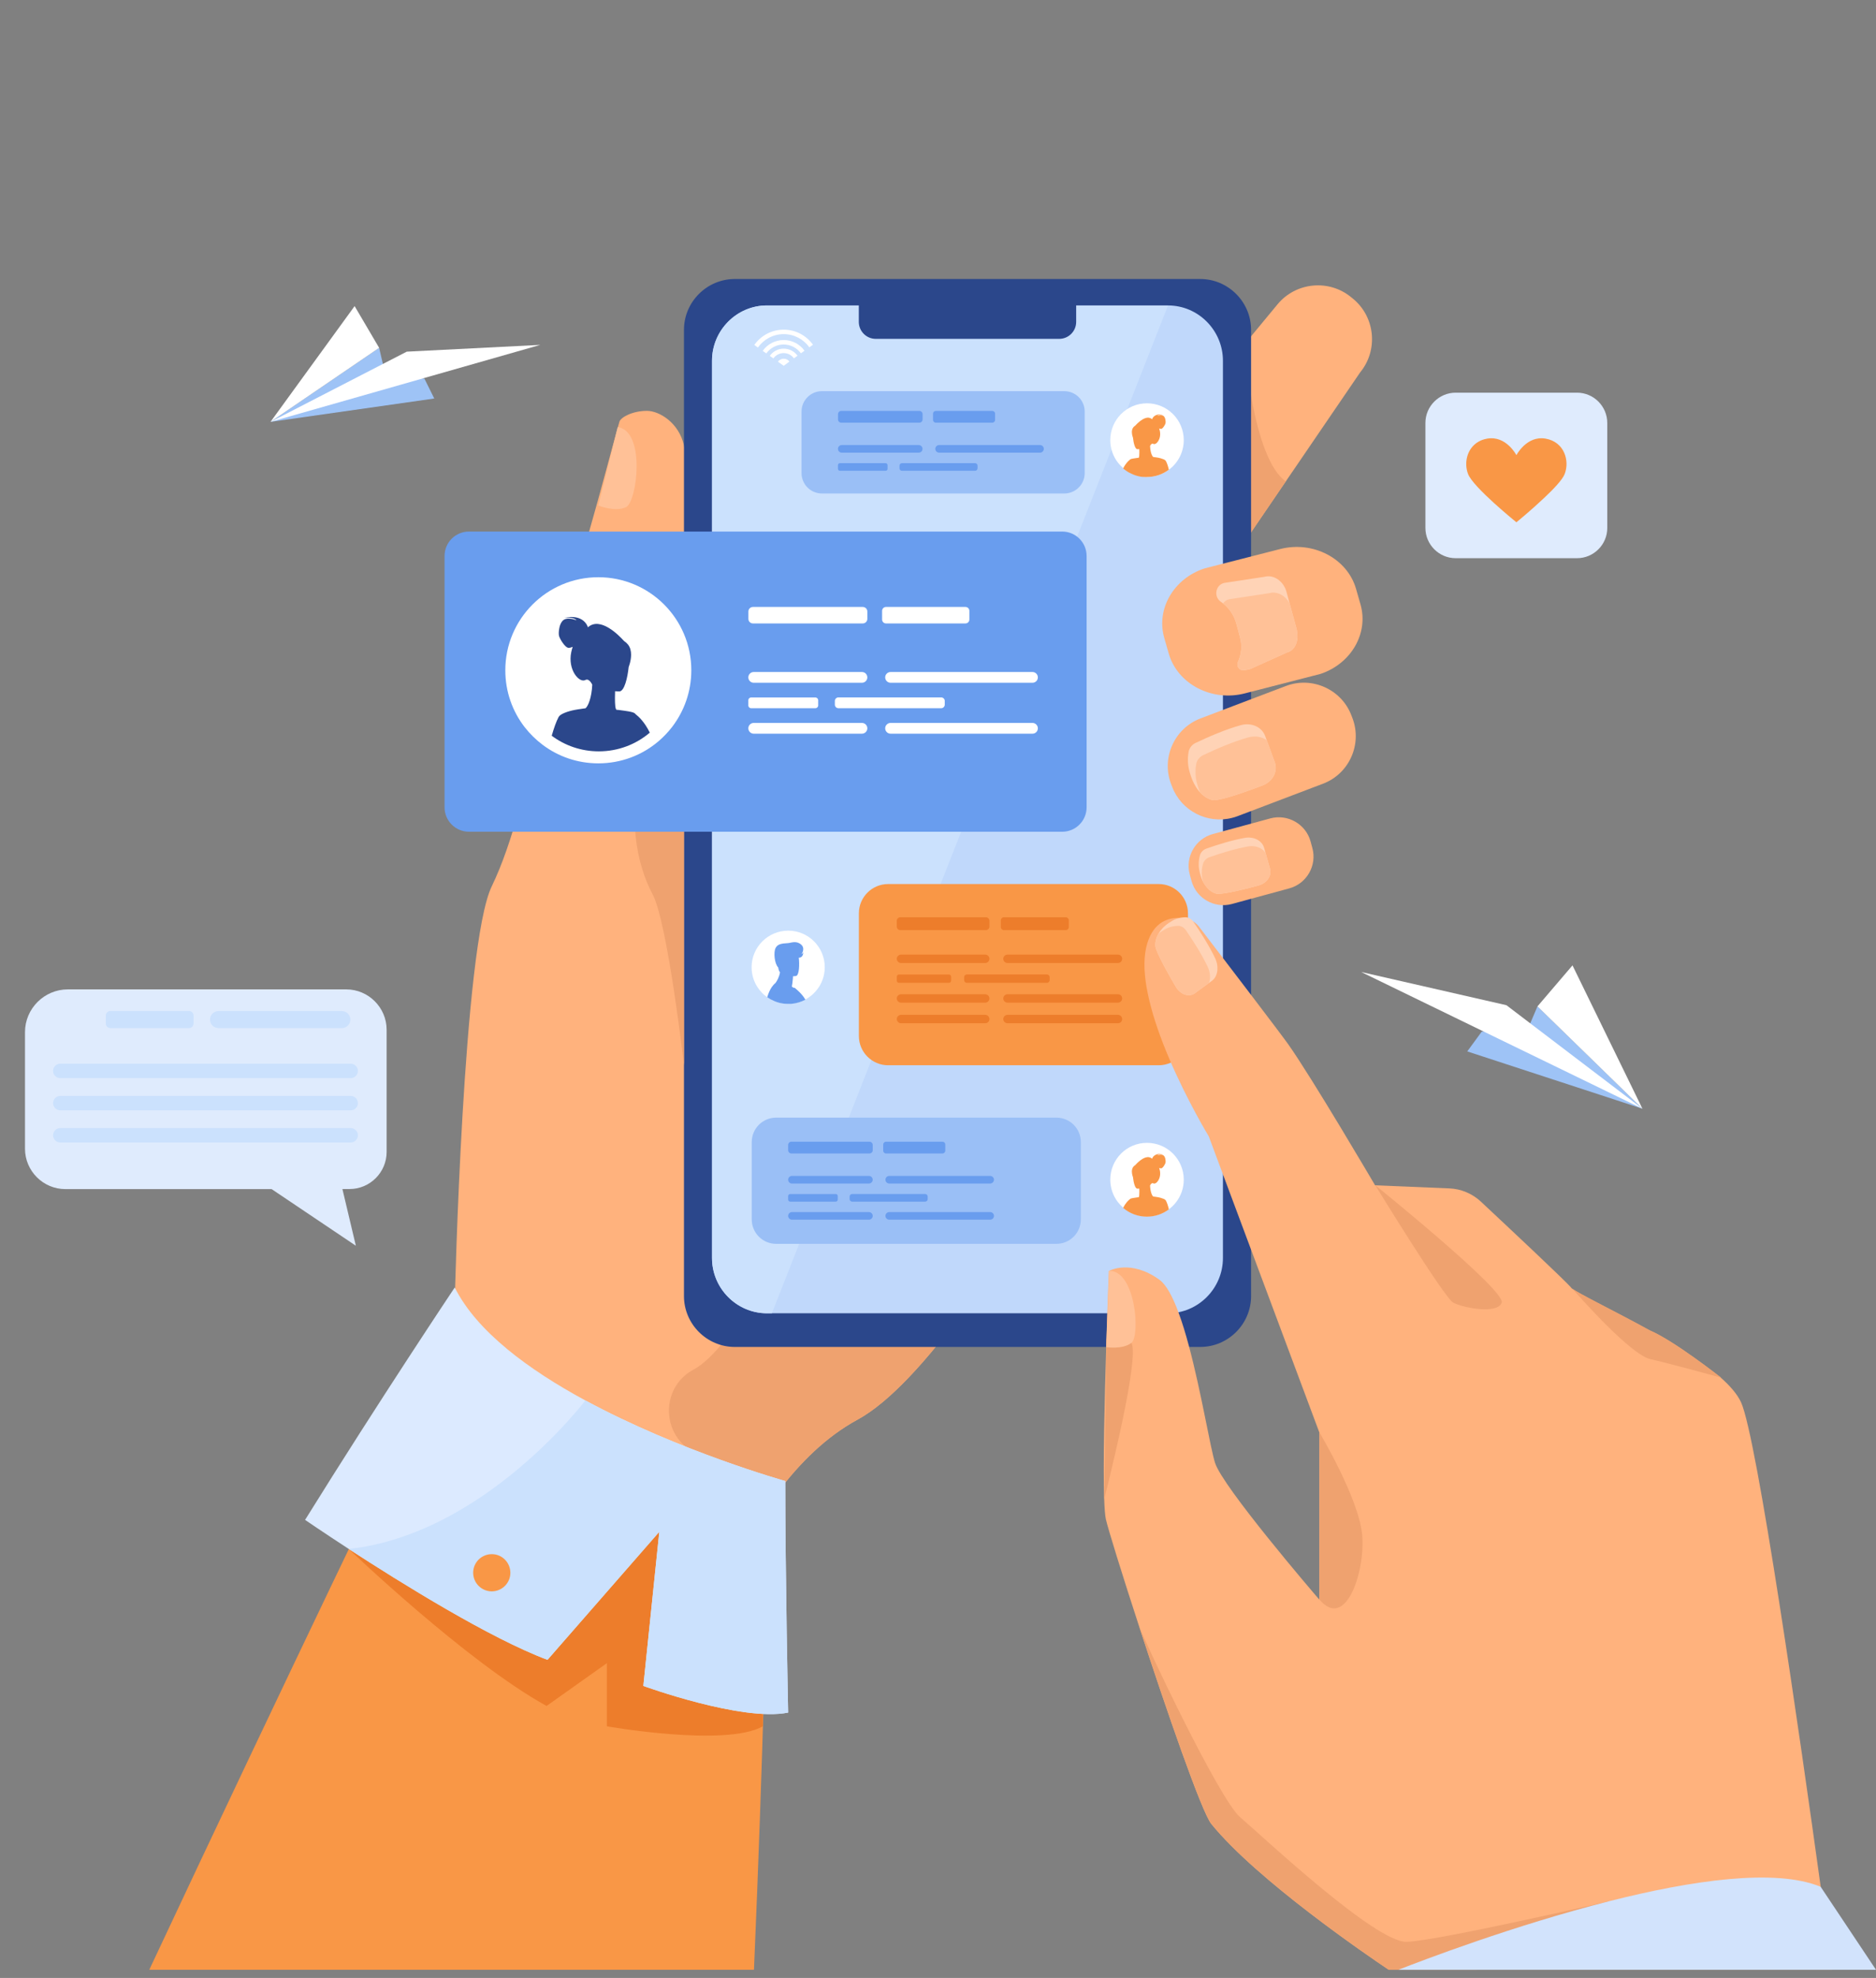 <?xml version="1.0" encoding="utf-8"?>
<!-- Generator: Adobe Illustrator 23.0.1, SVG Export Plug-In . SVG Version: 6.00 Build 0)  -->
<svg version="1.1" xmlns="http://www.w3.org/2000/svg" xmlns:xlink="http://www.w3.org/1999/xlink" x="0px" y="0px"
	 viewBox="0 0 2859.4 3013.7" style="enable-background:new 0 0 2859.4 3013.7;" xml:space="preserve">
<rect x="0" y="0" width="2859.4" height="3013.7" fill="#808080" stroke="none"/>
<style type="text/css">
	.st0{fill:#91B3FA;}
	.st1{fill:#FFFFFF;}
	.st2{fill:#BDD0FB;}
	.st3{fill:url(#SVGID_1_);}
	.st4{fill:url(#SVGID_2_);}
	.st5{opacity:0.5;fill:#FFFFFF;}
	.st6{opacity:0.86;}
	.st7{opacity:0.86;fill:#FFFFFF;}
	.st8{opacity:0.7;fill:#FFFFFF;}
	.st9{fill:url(#SVGID_3_);}
	.st10{fill:url(#SVGID_4_);}
	.st11{fill:url(#SVGID_5_);}
	.st12{fill:url(#SVGID_6_);}
	.st13{fill:url(#SVGID_7_);}
	.st14{fill:url(#SVGID_8_);}
	.st15{opacity:0.8;fill:#FFFFFF;}
	.st16{fill:url(#SVGID_9_);}
	.st17{fill:url(#SVGID_10_);}
	.st18{fill:url(#SVGID_11_);}
	.st19{fill:url(#SVGID_12_);}
	.st20{fill:url(#SVGID_13_);}
	.st21{fill:url(#SVGID_14_);}
	.st22{fill:url(#SVGID_15_);}
	.st23{fill:url(#SVGID_16_);}
	.st24{fill:url(#SVGID_17_);}
	.st25{fill:url(#SVGID_18_);}
	.st26{fill:url(#SVGID_19_);}
	.st27{fill:url(#SVGID_20_);}
	.st28{fill:url(#SVGID_21_);}
	.st29{fill:url(#SVGID_22_);}
	.st30{fill:url(#SVGID_23_);}
	.st31{fill:url(#SVGID_24_);}
	.st32{fill:url(#SVGID_25_);}
	.st33{fill:url(#SVGID_26_);}
	.st34{fill:url(#SVGID_27_);}
	.st35{fill:url(#SVGID_28_);}
	.st36{fill:url(#SVGID_29_);}
	.st37{fill:#FFB27D;}
	.st38{fill:#F99746;}
	.st39{fill:#EFA26F;}
	.st40{fill:#FFC197;}
	.st41{fill:#2B478B;}
	.st42{fill:#C0D8FB;}
	.st43{fill:#CBE1FD;}
	.st44{fill:#FFD3B6;}
	.st45{fill:#ED7D2B;}
	.st46{fill:#DCEAFF;}
	.st47{fill:#699DEE;}
	.st48{fill:#9ABFF6;}
	.st49{fill:#DFEBFD;}
	.st50{fill:#9EC3F6;}
	.st51{fill:#D2E3FC;}
</style>
<g id="Background">
</g>
<g id="Illustration">
	<g>
		<g>
			<path class="st0" d="M5630.3,2640.3c3.8-11.8-9.9-21.4-19.8-14c-100.6,75.1-348.2,306-344.6,759.1
				c4.6,568.5-135.5,759.8-295.1,868.1c0,0,206.3-36,355.6-229.3C5692.8,3549.4,5562.5,2849.5,5630.3,2640.3z"/>
			<path class="st1" d="M5541.2,2807.6c-18.5,61.1-35.7,122.6-50.7,184.6c-15.3,61.9-28.7,124.3-40.2,186.9
				c-11.2,62.7-21.3,125.6-28.6,188.9c-7.6,63.2-12.6,126.7-17.3,190.4c-5.1,63.7-9.8,127.9-21.1,191.8
				c-11.2,63.8-30.3,127.2-60.3,185.3c-7.5,14.5-15.3,28.9-23.9,42.7c-8.3,14-17.3,27.5-26.4,41c-18.5,26.8-38.8,52.4-60.9,76.3
				c-44.4,47.8-96,88.8-151.5,122.2c-5.8,3.5-13.4,1.6-16.9-4.2c-3.4-5.7-1.7-13.2,3.9-16.7l0,0c13.3-8.5,26.4-17.1,39.2-26.3
				c6.4-4.5,12.7-9.3,19-13.9c6.1-4.9,12.4-9.5,18.4-14.6c24.2-19.9,47-41.4,68.1-64.6c42.4-46,78.1-98.6,106.9-154
				c14.1-27.9,26.1-56.8,35.9-86.5c9.7-29.7,17.2-60.2,22.9-91.2c11.5-62,16.7-125.4,22.2-189.1c5.6-63.6,11.7-127.6,20.4-191.1
				c4.3-31.8,9.1-63.5,14.5-95.1c2.6-15.8,5.5-31.6,8.4-47.4c3-15.7,6.2-31.5,9.4-47.2c13.1-62.8,28.1-125.1,45.1-186.9
				c17.3-61.7,36.2-122.9,57.4-183.3c0.6-1.7,2.5-2.6,4.2-2C5540.8,2804.1,5541.7,2805.9,5541.2,2807.6z"/>
		</g>
		<g>
			<g>
				<path class="st2" d="M5154.4,4581.5c2.3,22.7,27,35.6,47.1,24.9c110.9-59.2,409.2-255.1,491.9-681.1
					c69.8-359.7,141.9-548.2,180.5-631.4c8.2-17.6-10.9-35.4-27.9-26.1C5658.1,3370.5,5071.2,3760.2,5154.4,4581.5z"/>
				<path class="st1" d="M5184.3,4589.2c0.4,0.4,0.8,0.8,1.3,1.2c3.9,2.9,9.5,2.1,12.4-1.8c3.3-4.5,333.7-452.5,453.4-948.3
					c1.2-4.8-1.8-9.6-6.6-10.7c-4.8-1.2-9.6,1.8-10.7,6.6c-118.8,492.2-447.1,937.5-450.4,941.9
					C5181.1,4581.4,5181.5,4586.1,5184.3,4589.2z"/>
			</g>
		</g>
		<g>
			<linearGradient id="SVGID_1_" gradientUnits="userSpaceOnUse" x1="3675.675" y1="4093.444" x2="5367.665" y2="4093.444">
				<stop  offset="0" style="stop-color:#09005D"/>
				<stop  offset="1" style="stop-color:#1A0F91"/>
			</linearGradient>
			<path class="st3" d="M3706.7,2958.9c-10,402.6-42.3,1791.1-26.9,2283.2c1.6,52.1,43.4,94,95.6,95.7
				c257.8,8.4,999.5,29.8,1421.2,12.1c87.8-3.7,157.7-74.8,159.5-162.7c8.8-422.5,28.1-1611-17.9-2155.4
				c-5.5-65.2-56.7-117.2-121.8-123.7c-280.8-28.1-1026.5-96.7-1390.9-73.1C3759.8,2839.3,3708.3,2893.1,3706.7,2958.9z"/>
			<linearGradient id="SVGID_2_" gradientUnits="userSpaceOnUse" x1="3764.311" y1="4015.27" x2="5279.028" y2="4015.27">
				<stop  offset="0" style="stop-color:#4F52FF"/>
				<stop  offset="1" style="stop-color:#4042E2"/>
			</linearGradient>
			<path class="st4" d="M3811.4,3084c-14.1,329.7-58.5,1426.5-44.4,1832.1c2.1,59.3,48.8,107.2,108,110.7
				c243.8,14.3,869.1,45.7,1226.7,17.1c64.4-5.2,114.9-57.2,118.4-121.7c18.1-336.4,70.2-1357.6,56.6-1758.6
				c-2.2-64-51.7-116.2-115.5-121.9c-263.8-23.7-941.2-80-1245.1-63.4C3859.2,2981.2,3813.9,3026.9,3811.4,3084z"/>
			<path class="st5" d="M4343.9,2905.4L4343.9,2905.4c0,12.4,9.6,22.5,22,23.2c60.9,3.2,232.4,12.2,309.1,16.7
				c15.1,0.9,27-12.7,24.1-27.6l-0.5-2.5c-2-10.1-10.4-17.8-20.7-18.7c-51.8-4.7-208.2-17.9-311.8-14.2
				C4353.7,2882.6,4343.9,2892.9,4343.9,2905.4z"/>
		</g>
		<path class="st0" d="M5053.7,4155.1H3957.7c-39.4,0-71.4-36.3-71.4-81.1v-902.4c0-60,43.7-108.1,96.4-106.2l1091.8,40.9
			c92.6,6.7,91.3,106.1,91.3,176.9l0,744.3C5166,4097.9,5115.7,4155.1,5053.7,4155.1z"/>
		<g class="st6">
			<path class="st1" d="M5082.2,3432.9h-711.4c-5.4,0-9.8-4.4-9.8-9.8v-50.3c0-5.4,4.4-9.8,9.8-9.8h711.4c5.4,0,9.8,4.4,9.8,9.8
				v50.3C5092,3428.5,5087.6,3432.9,5082.2,3432.9z"/>
			<path class="st1" d="M5082.2,3564.1h-711.4c-5.4,0-9.8-4.4-9.8-9.8V3504c0-5.4,4.4-9.8,9.8-9.8h711.4c5.4,0,9.8,4.4,9.8,9.8v50.3
				C5092,3559.7,5087.6,3564.1,5082.2,3564.1z"/>
		</g>
		<g class="st6">
			<path class="st1" d="M5079,3860h-711.4c-5.4,0-9.8-4.4-9.8-9.8v-50.3c0-5.4,4.4-9.8,9.8-9.8H5079c5.4,0,9.8,4.4,9.8,9.8v50.3
				C5088.8,3855.6,5084.4,3860,5079,3860z"/>
			<path class="st1" d="M5079,3991.2h-711.4c-5.4,0-9.8-4.4-9.8-9.8v-50.3c0-5.4,4.4-9.8,9.8-9.8H5079c5.4,0,9.8,4.4,9.8,9.8v50.3
				C5088.8,3986.8,5084.4,3991.2,5079,3991.2z"/>
		</g>
		<path class="st7" d="M4801.1,3230.4h-495.6c-5.4,0-9.8-4.4-9.8-9.8v-50.3c0-5.4,4.4-9.8,9.8-9.8h495.6c5.4,0,9.8,4.4,9.8,9.8v50.3
			C4811,3226,4806.5,3230.4,4801.1,3230.4z"/>
		<g>
			<path class="st8" d="M4305.9,3651.8h-317.9c-15.7,0-28.5-12.8-28.5-28.5v-317.9c0-15.7,12.8-28.5,28.5-28.5h317.9
				c15.7,0,28.5,12.8,28.5,28.5v317.9C4334.4,3639.1,4321.6,3651.8,4305.9,3651.8z"/>
			<g>
				<linearGradient id="SVGID_3_" gradientUnits="userSpaceOnUse" x1="4110.432" y1="3113.277" x2="4170.692" y2="3792.874">
					<stop  offset="0" style="stop-color:#FF928E"/>
					<stop  offset="1" style="stop-color:#FE7062"/>
				</linearGradient>
				<path class="st9" d="M4053.4,3408.9c14.2,102.8,66.7,151,137.8,172.8l41-33c-74.7-30.2-127.2-84-149.5-169.6L4053.4,3408.9z"/>
				<linearGradient id="SVGID_4_" gradientUnits="userSpaceOnUse" x1="4191.136" y1="3106.121" x2="4251.396" y2="3785.718">
					<stop  offset="0" style="stop-color:#FF928E"/>
					<stop  offset="1" style="stop-color:#FE7062"/>
				</linearGradient>
				<path class="st10" d="M4188.7,3580.8c43.3,7.1,48.4,7.5,83.8-16c4-2.6,4.4-8.4,0.7-11.5l-62.5-53.3c-2.4-2.1-6.2-1.2-7.5,1.7
					l-10.3,22.8L4188.7,3580.8z"/>
				<linearGradient id="SVGID_5_" gradientUnits="userSpaceOnUse" x1="4067.892" y1="3117.049" x2="4128.152" y2="3796.646">
					<stop  offset="0" style="stop-color:#FF928E"/>
					<stop  offset="1" style="stop-color:#FE7062"/>
				</linearGradient>
				<path class="st11" d="M4052,3411.4c-4.3-39.5-3.5-45.5,20.9-78.4c2.8-3.8,8.6-3.9,11.5-0.1l49.9,65.3c2,2.6,0.9,6.3-2.1,7.4
					l-23.3,9.1l-52,1.1C4054.4,3415.8,4052.2,3413.9,4052,3411.4z"/>
			</g>
		</g>
		<g>
			<path class="st8" d="M4300.9,4069.4h-331.4c-15.7,0-28.5-12.8-28.5-28.5v-331.4c0-15.7,12.8-28.5,28.5-28.5h331.4
				c15.7,0,28.5,12.8,28.5,28.5v331.4C4329.5,4056.7,4316.7,4069.4,4300.9,4069.4z"/>
			<g>
				<g>
					<g>
						<linearGradient id="SVGID_6_" gradientUnits="userSpaceOnUse" x1="4126.303" y1="4067.871" x2="4139.638" y2="3750.037">
							<stop  offset="0" style="stop-color:#FF928E"/>
							<stop  offset="1" style="stop-color:#FE7062"/>
						</linearGradient>
						<circle class="st12" cx="4136.7" cy="3820.5" r="103.3"/>
						<linearGradient id="SVGID_7_" gradientUnits="userSpaceOnUse" x1="4126.163" y1="4067.865" x2="4139.499" y2="3750.032">
							<stop  offset="0" style="stop-color:#FF928E"/>
							<stop  offset="1" style="stop-color:#FE7062"/>
						</linearGradient>
						<path class="st13" d="M4239.8,3814.9h-103.1h-103.3c0,0-8.2,57.3,84,214.4c4,6.9,11.4,10.9,19.3,11c7.9,0,15.3-4,19.3-10.9
							C4248.2,3872.3,4239.8,3814.9,4239.8,3814.9z"/>
					</g>
					<g>
						<linearGradient id="SVGID_8_" gradientUnits="userSpaceOnUse" x1="4097.967" y1="3683.324" x2="4206.407" y2="4072.16">
							<stop  offset="0" style="stop-color:#FF928E"/>
							<stop  offset="1" style="stop-color:#FE7062"/>
						</linearGradient>
						<path class="st14" d="M4136.6,4043.6v0.6h0c-9,0-17.4-4.9-21.9-12.6c-53.9-91.8-73.6-149.9-80.7-182.3
							c-2-7.5-3.2-14.8-3.5-22.3c-0.6-7.7-0.1-10.9-0.1-11.3l0.3-1.7c4.2-55.5,50.3-98.7,106-98.7c56.4,0,103,43.8,106.1,99.7
							c0.1,0.7,0.2,2.6,0.2,5.7l0,0.4c0,10.1-1.4,20.2-4.3,29.9c-7.3,32.5-27.2,89.9-80.2,180.2
							C4154,4039,4145.9,4043.6,4136.6,4043.6z M4036.2,3819.6c0,1.5,0,3.8,0.3,7.1l0,0c0.3,7.1,1.4,14,3.4,21.1l0,0.1
							c7,32,26.5,89.4,80,180.6c3.4,5.9,9.8,9.5,16.7,9.5l0,3v-3c6.2,0,13.3-3.7,16.8-9.6c52.6-89.7,72.3-146.7,79.5-178.7l0.1-0.2
							c2.7-9.2,3.4-18.7,3.4-28.3l-0.6-0.4v0c0-3,0.5-4.6,0.5-5l0.3-0.2c-2.9-52.8-46.8-94.2-100-94.2c-53.1,0-97,41.9-100.1,95.2
							l-0.1,3.1H4036.2z"/>
					</g>
					
						<ellipse transform="matrix(0.987 -0.16 0.16 0.987 -558.499 712.002)" class="st15" cx="4137" cy="3820.1" rx="59.7" ry="59.7"/>
					<g>
						<linearGradient id="SVGID_9_" gradientUnits="userSpaceOnUse" x1="4221.4" y1="3729.032" x2="4583.686" y2="3337.852">
							<stop  offset="0" style="stop-color:#FEBBBA"/>
							<stop  offset="1" style="stop-color:#FF928E"/>
						</linearGradient>
						<path class="st16" d="M4137,3883.1c-34.7,0-63-28.3-63-63s28.3-63,63-63s63,28.3,63,63S4171.7,3883.1,4137,3883.1z
							 M4137,3763.8c-31.1,0-56.3,25.3-56.3,56.3s25.3,56.3,56.3,56.3s56.3-25.3,56.3-56.3S4168.1,3763.8,4137,3763.8z"/>
					</g>
				</g>
				<g>
					<path class="st15" d="M4080.4,3758c-0.3,0-0.6-0.1-0.8-0.3c-0.4-0.4-0.3-1.1,0.1-1.4c16.8-14.4,38.2-22.3,60.3-22.3
						c0.6,0,1,0.4,1,1s-0.4,1-1,1c-21.6,0-42.6,7.8-59,21.8C4080.9,3758,4080.7,3758,4080.4,3758z"/>
				</g>
				<g>
					<path class="st15" d="M4048.5,3827.5c-0.6,0-1-0.4-1-1c0-17.3,4.8-34.1,13.8-48.7c0.3-0.5,0.9-0.6,1.4-0.3
						c0.5,0.3,0.6,0.9,0.3,1.4c-8.9,14.3-13.5,30.8-13.5,47.7C4049.5,3827.1,4049,3827.5,4048.5,3827.5z"/>
				</g>
			</g>
		</g>
		<g>
			
				<linearGradient id="SVGID_10_" gradientUnits="userSpaceOnUse" x1="16992.682" y1="5148.034" x2="16385.441" y2="5808.54" gradientTransform="matrix(1 9.500000e-03 -9.500000e-03 1 -13250.003 -59.468)">
				<stop  offset="0" style="stop-color:#09005D"/>
				<stop  offset="1" style="stop-color:#1A0F91"/>
			</linearGradient>
			<path class="st17" d="M3501.4,5297.4c0,0-6.6,35.5-10,70.8c-1.3,13.8,9.2,25.8,23,26.5c46.9,2.4,147.3,7.2,183.3,5.9
				c5.4-0.2,9-5.7,7.1-10.8c-1.6-4.2-4.8-7.7-9-9.6l-165.1-77.8L3501.4,5297.4z"/>
			
				<linearGradient id="SVGID_11_" gradientUnits="userSpaceOnUse" x1="16795.58" y1="5197.084" x2="16849.519" y2="5197.084" gradientTransform="matrix(1 9.500000e-03 -9.500000e-03 1 -13250.003 -59.468)">
				<stop  offset="0" style="stop-color:#FEBBBA"/>
				<stop  offset="1" style="stop-color:#FF928E"/>
			</linearGradient>
			<path class="st18" d="M3496.4,5276.4l4.6,42.6c0,0,28.9,13.8,48.9-1.2l-11.6-47.6L3496.4,5276.4z"/>
			<linearGradient id="SVGID_12_" gradientUnits="userSpaceOnUse" x1="3212.308" y1="5647.924" x2="3616.02" y2="4427.291">
				<stop  offset="0" style="stop-color:#09005D"/>
				<stop  offset="1" style="stop-color:#1A0F91"/>
			</linearGradient>
			<path class="st19" d="M3507.8,4475.8c-2.3,11.1-17,554.9,38.8,799.1c0.9,4-1.1,8.1-4.9,9.6c-9,3.6-26.5,8.7-47.4,9.2
				c-6.5,0.2-12.3-4.1-14-10.4c-16.1-56.7-93-340.8-100.8-611.5c-8.7-302.5,0.1-10.3,0.1-10.3l8.6-186.9L3507.8,4475.8z"/>
			
				<linearGradient id="SVGID_13_" gradientUnits="userSpaceOnUse" x1="16856.457" y1="5022.773" x2="16249.192" y2="5683.308" gradientTransform="matrix(1 9.500000e-03 -9.500000e-03 1 -13250.003 -59.468)">
				<stop  offset="0" style="stop-color:#09005D"/>
				<stop  offset="1" style="stop-color:#1A0F91"/>
			</linearGradient>
			<path class="st20" d="M3310.4,5314.1c0,0-10.2,17.9-20.3,65.5c-1.8,8.6,4.1,16.9,12.9,17.9c15.5,1.7,39.3,3.9,58.4,3.9
				c8.8,0,15.8-7.6,14.8-16.3c-2-17.5-8.3-46.1-28.4-68.6L3310.4,5314.1z"/>
			
				<linearGradient id="SVGID_14_" gradientUnits="userSpaceOnUse" x1="16601.182" y1="5194.31" x2="16647.752" y2="5194.31" gradientTransform="matrix(1 9.500000e-03 -9.500000e-03 1 -13250.003 -59.468)">
				<stop  offset="0" style="stop-color:#FEBBBA"/>
				<stop  offset="1" style="stop-color:#FF928E"/>
			</linearGradient>
			<path class="st21" d="M3302.1,5259.3l11.2,64.5c0,0,11.6,8.8,34.7,2.7l-5-69.3L3302.1,5259.3z"/>
			<linearGradient id="SVGID_15_" gradientUnits="userSpaceOnUse" x1="3079.336" y1="5603.945" x2="3483.048" y2="4383.31">
				<stop  offset="0" style="stop-color:#09005D"/>
				<stop  offset="1" style="stop-color:#1A0F91"/>
			</linearGradient>
			<path class="st22" d="M3277.6,4490.3c-50.3,286.5,3.5,709.3,22.3,792.1c1.1,5.1,5.2,9,10.3,9.9c8.7,1.5,23,2.8,37.2-1.1
				c4.9-1.4,8.3-5.7,8.6-10.8c3.3-66.8,2.5-477,48.3-638.7c2.3-8.2,7.4-15.3,14.4-20.2l86.6-60.3l7.5-98.7L3277.6,4490.3z"/>
			<g>
				
					<linearGradient id="SVGID_16_" gradientUnits="userSpaceOnUse" x1="4090.794" y1="-8770.64" x2="3580.729" y2="-8045.547" gradientTransform="matrix(-1 0 0 1 -1547.084 0)">
					<stop  offset="0" style="stop-color:#FF928E"/>
					<stop  offset="1" style="stop-color:#FE7062"/>
				</linearGradient>
				<path class="st23" d="M3585.7,3949.5c-142.5-3.7-300.1,34.6-300.1,34.6c-44.8,247.4-12.5,533.6-12.5,533.6
					c110,30,234.9-15.4,234.9-15.4c19.3-103.4,107.6-394.1,107.6-394.1c69.7-8,127.2-27.5,174.7-53.6
					c-35.6-42.1-52.1-95.4-59.2-126.9C3680.7,3942.8,3629.7,3950.6,3585.7,3949.5z"/>
				
					<linearGradient id="SVGID_17_" gradientUnits="userSpaceOnUse" x1="17017.6" y1="3789.868" x2="17293.176" y2="3789.868" gradientTransform="matrix(1 9.500000e-03 -9.500000e-03 1 -13250.003 -59.468)">
					<stop  offset="0" style="stop-color:#FEBBBA"/>
					<stop  offset="1" style="stop-color:#FF928E"/>
				</linearGradient>
				<path class="st24" d="M4008.6,3743.6c-13.8-17-31.6-9.2-31.6-9.2c-21.8,88.4-132.4,159.1-245.7,193.2
					c7.1,31.5,23.6,84.8,59.2,126.9C3978.9,3950.9,4008.6,3743.6,4008.6,3743.6z"/>
			</g>
			<g>
				<linearGradient id="SVGID_18_" gradientUnits="userSpaceOnUse" x1="4093.516" y1="3379.981" x2="3982.688" y2="3829.628">
					<stop  offset="0" style="stop-color:#FEBBBA"/>
					<stop  offset="1" style="stop-color:#FF928E"/>
				</linearGradient>
				<path class="st25" d="M4005.2,3747.9c1.4,4.7-15.6,11.6-25.4-7.5c-0.3-9.1-5.4-48.3,0.1-55.7c29.4-39.3,86.2-88.4,86.2-88.4
					c9.4,9.5,1.5,18.6,1.5,18.6l-27.6,28.2c5.6,10.4,12.5,19.2,15.6,31.7c2.4,9.5,0.8,19.6-4.1,28.1c-4.9,8.6-11.5,19.8-17.8,28.5
					C4021.9,3747.9,4005.2,3747.9,4005.2,3747.9z"/>
				<linearGradient id="SVGID_19_" gradientUnits="userSpaceOnUse" x1="4038.499" y1="3523.104" x2="3962.502" y2="4029.749">
					<stop  offset="0" style="stop-color:#FEBBBA"/>
					<stop  offset="1" style="stop-color:#FF928E"/>
				</linearGradient>
				<path class="st26" d="M4027.8,3661.5l-25.1,20.9l-8,20.9l22,24.8c0,0,7.9-41.6,13.5-50.6
					C4035.8,3668.5,4033,3664.2,4027.8,3661.5z"/>
			</g>
			
				<linearGradient id="SVGID_20_" gradientUnits="userSpaceOnUse" x1="4223.779" y1="-8677.098" x2="3713.715" y2="-7952.005" gradientTransform="matrix(-1 0 0 1 -1547.084 0)">
				<stop  offset="0" style="stop-color:#FF928E"/>
				<stop  offset="1" style="stop-color:#FE7062"/>
			</linearGradient>
			<path class="st27" d="M3339,4122.5l-53.3-138.5c0,0-134,89.2-156.9,203.6c25.1,2.1,70.8,9.1,115.4,32.1
				C3254.5,4165.7,3339,4122.5,3339,4122.5z"/>
			
				<linearGradient id="SVGID_21_" gradientUnits="userSpaceOnUse" x1="16414.582" y1="4180.178" x2="16763.316" y2="4180.178" gradientTransform="matrix(1 9.500000e-03 -9.500000e-03 1 -13250.003 -59.468)">
				<stop  offset="0" style="stop-color:#FEBBBA"/>
				<stop  offset="1" style="stop-color:#FF928E"/>
			</linearGradient>
			<path class="st28" d="M3454.1,4253.5c0,0-150.2,83-200,10.4c-10.3-15.1-12.7-30-10-44.1c-44.6-23-90.3-30-115.4-32.1
				c-6.9,34.5-3.8,71.3,16.2,108.6c86.8,162.4,328.6-5.8,328.6-5.8L3454.1,4253.5z"/>
			
				<linearGradient id="SVGID_22_" gradientUnits="userSpaceOnUse" x1="16682.373" y1="3807.367" x2="16820.258" y2="3807.367" gradientTransform="matrix(1 9.500000e-03 -9.500000e-03 1 -13250.003 -59.468)">
				<stop  offset="0" style="stop-color:#FEBBBA"/>
				<stop  offset="1" style="stop-color:#FF928E"/>
			</linearGradient>
			<path class="st29" d="M3442.5,3832.5l-46.6,130.7c-0.8,2.2,0.1,4.6,2.1,5.7c12.3,6.9,56.6,27.1,110.6-6.4
				c5.6-3.5,9.5-9.2,10.4-15.8l15.8-113.3L3442.5,3832.5z"/>
			<g>
				
					<linearGradient id="SVGID_23_" gradientUnits="userSpaceOnUse" x1="5438.208" y1="11392.132" x2="5386.684" y2="11222.19" gradientTransform="matrix(0.752 -0.659 0.659 0.752 -8028.588 -1167.321)">
					<stop  offset="0" style="stop-color:#FEBBBA"/>
					<stop  offset="1" style="stop-color:#FF928E"/>
				</linearGradient>
				<path class="st30" d="M3542.3,3712c0,0,48.9,94.2,42.1,132c-6.7,37.8-68.4,34.5-122,3.2l-36.7-101.5L3542.3,3712z"/>
				
					<linearGradient id="SVGID_24_" gradientUnits="userSpaceOnUse" x1="5391.726" y1="11096.032" x2="5434.826" y2="11341.861" gradientTransform="matrix(0.752 -0.659 0.659 0.752 -8028.588 -1167.321)">
					<stop  offset="0" style="stop-color:#09005D"/>
					<stop  offset="1" style="stop-color:#1A0F91"/>
				</linearGradient>
				<path class="st31" d="M3465.3,3797.5c2.2-0.9,3-3.6,1.7-5.6c-3.9-6.1-11.3-18.6-13.6-29.5c0,0-8.9-5.8,22.9-13.1
					c31.8-7.3,79.2-18.6,89.4-45.5c9.9-26.2-14.9-92.7-56-40.3c-1.6,2-4.6,2-6.1,0c-6.6-8.7-23.9-26.9-48.4-16.2
					c-22.9,10-25.6,26.6-25.3,35.1c0.1,2.5-2.2,4.4-4.6,3.9c-11.5-2.3-39.1-4.5-52.2,23.8c-10.8,23.2-4.1,36.5,2.2,43
					c2,2.1,1.1,5.6-1.7,6.4c-7.6,2.2-17.4,8.6-16.6,26.3c1.1,24.5,28.5,22.6,36.3,21.6c1.3-0.2,2.6,0.3,3.4,1.2
					c6.6,7.5,36.4,39.2,69,43.3c2.8,0.4,5-2.4,4.1-5.1l-13.7-41.1c-0.6-1.9,0.3-4,2.1-4.8L3465.3,3797.5z"/>
				
					<linearGradient id="SVGID_25_" gradientUnits="userSpaceOnUse" x1="5385.538" y1="11391.338" x2="5339.18" y2="11238.439" gradientTransform="matrix(0.752 -0.659 0.659 0.752 -8028.588 -1167.321)">
					<stop  offset="0" style="stop-color:#FEBBBA"/>
					<stop  offset="1" style="stop-color:#FF928E"/>
				</linearGradient>
				<path class="st32" d="M3470.9,3803.4c0,0-35.2-24.7-38-4.2c-2.8,20.5,31.6,30,48.8,22.5L3470.9,3803.4z"/>
			</g>
			<g>
				<g>
					
						<linearGradient id="SVGID_26_" gradientUnits="userSpaceOnUse" x1="16546.09" y1="4055.061" x2="16738.521" y2="4856.859" gradientTransform="matrix(1 0 0 1 -12978.978 0)">
						<stop  offset="0" style="stop-color:#09005D"/>
						<stop  offset="1" style="stop-color:#1A0F91"/>
					</linearGradient>
					<path class="st33" d="M3423.4,4384.7l81.8-285.8c0.9-3.2,3.7-5.6,7-6c14.8-1.7,57.8-6.6,107.4-10.8
						c59.8-5.1,129.1-9.1,170.6-5.7c5.9,0.5,9.5,6.7,6.8,12c-23.6,47.7-120.6,241.8-169.1,305.3c-1.6,2.1-4.1,3.3-6.7,3.3
						l-189.9-1.8C3425.8,4395.3,3421.9,4390,3423.4,4384.7z"/>
					
						<linearGradient id="SVGID_27_" gradientUnits="userSpaceOnUse" x1="16414.231" y1="4267.18" x2="16523.258" y2="4267.18" gradientTransform="matrix(1 0 0 1 -12978.978 0)">
						<stop  offset="0" style="stop-color:#FEBBBA"/>
						<stop  offset="1" style="stop-color:#FF928E"/>
					</linearGradient>
					<path class="st34" d="M3443.1,4315.6c0,0-11.4-46.9-6.8-63.5c4.6-16.6,13.5-38,43.2-33.3c29.7,4.8,64.7,17.3,64.7,17.3
						s-1.8,21.7-24.3,14.7l14,10.8c0,0-2,17.3-21.1,8.1l13,14.4c0,0-8.2,14.2-22.2,5.1C3489.6,4280,3482.9,4321.3,3443.1,4315.6z"/>
				</g>
			</g>
		</g>
		<path class="st0" d="M4990.6,4983.3l-1027.8-32.1c-42.6-1.3-76.4-35.8-76.4-78v-546.7c0-49.4,40.5-89.4,90.4-89.4h1097.7
			c39.1,0,70.3,32.1,68.9,70.7l-20.9,553.8C5119.9,4931.1,5060.9,4985.5,4990.6,4983.3z"/>
		<g>
			<g>
				<linearGradient id="SVGID_28_" gradientUnits="userSpaceOnUse" x1="4344.246" y1="5102.208" x2="4534.27" y2="4562.14">
					<stop  offset="0" style="stop-color:#FF928E"/>
					<stop  offset="1" style="stop-color:#FE7062"/>
				</linearGradient>
				<path class="st35" d="M4870.9,4876.4h-711.7c-28.7,0-52-21.3-52-47.6v-424c0-25.3,21.6-46.1,49.1-47.5l739.2-37.7
					c30.9-1.6,56.5,21.8,54.8,50.1l-27.5,461.7C4921.4,4856.6,4898.6,4876.4,4870.9,4876.4z"/>
				<g>
					<linearGradient id="SVGID_29_" gradientUnits="userSpaceOnUse" x1="4484.525" y1="4604.489" x2="4614.542" y2="3714.375">
						<stop  offset="0" style="stop-color:#FF928E"/>
						<stop  offset="1" style="stop-color:#FE7062"/>
					</linearGradient>
					<path class="st36" d="M4531.7,4620.5l389.1-296.4c-7.6-3.3-16.2-5-25.2-4.5l-739.2,37.7c-12.7,0.6-24.1,5.4-32.8,12.9
						l291.2,247.7C4446.3,4644.8,4498.3,4645.9,4531.7,4620.5z"/>
				</g>
			</g>
			<path class="st1" d="M4477.6,4605.8c-19.3,0-38.6-6.3-54.1-18.8l-109.7-88.6c-3.2-2.6-3.5-7.1-0.7-10c2.8-3,7.8-3.2,11-0.6
				l109.7,88.6c23.3,18.8,57.2,20.4,82.5,3.8l56.8-37.4c3.5-2.3,8.3-1.6,10.9,1.6c2.5,3.2,1.7,7.6-1.8,9.9l-56.8,37.4
				C4510.9,4601.1,4494.2,4605.8,4477.6,4605.8z"/>
			<path class="st1" d="M4278.1,4467.2c-1.8,0-3.7-0.6-5.1-1.8l-14.8-11.9c-3.2-2.6-3.5-7.1-0.7-10c2.8-3,7.8-3.2,11-0.6l14.8,11.9
				c3.2,2.6,3.5,7.1,0.7,10C4282.4,4466.4,4280.3,4467.2,4278.1,4467.2z"/>
		</g>
	</g>
	<g>
		<path class="st37" d="M1753.5,1520.1c0,0-140.7,281.4-283.6,475.7c-56.9,77.3-114.1,140.8-162.9,167.3
			c-47.8,25.9-88.3,66.2-121.7,110.8c-86.7,115.5-126.7,260.2-126.7,260.2l-365.4-552.8c0,0,12.5-540.4,56.3-630.8
			c63.9-131.7,94.8-397.9,119.4-450.9c18.2-39.3,70.3-242.4,75.3-257.3c2.2-6.4,19.5-16.3,42-16.3c18,0,48.7,17.4,56.4,53.3
			c39.1,181.2-8,300.7-7.4,306c13.8,139.2-27.7,242.6,1.4,270c1.1,1,3.1,0.5,5.9-1.3c50.4-32.3,363-488.2,401.6-498
			C1484.6,745.6,1753.5,1520.1,1753.5,1520.1z"/>
		<path class="st38" d="M1168.4,2424.7c0,0-5,245.7-19.2,576.6H227.5c210.7-449.3,393.9-827.5,393.9-827.5
			S1146.2,2189.8,1168.4,2424.7z"/>
		<path class="st37" d="M2073,567.6l-113.2,165.9l-111,162.8c-6.8,8.2-14.6,11-23.1,10.2c-26.6-2.5-59.6-41-85.3-62.2l-2.6-2.1
			c-33.9-28-38.7-78.7-10.6-112.5l169.7-205.2v0l50.3-60.8c28-33.9,78.7-38.7,112.5-10.6l2.6,2.1
			C2096.2,483.1,2101,533.7,2073,567.6z"/>
		<path class="st39" d="M1959.8,733.5l-111,162.8c-6.8,8.2-14.6,11-23.1,10.2l71.2-382.1C1897,526.5,1909.1,698,1959.8,733.5z"/>
		<path class="st39" d="M1469.9,1995.8c-56.9,77.3-114.1,140.8-162.9,167.3c-47.8,25.9-88.3,66.2-121.7,110.8
			c-38.5-18-82.4-39-125.3-59.9c-52.3-25.4-54.3-99.6-3.1-127.1c0.5-0.3,1-0.5,1.5-0.8c48-27.4,97.1-124.3,97.1-124.3L1469.9,1995.8
			z"/>
		<path class="st40" d="M941.5,650.7l-29.6,119.5c0,0,25.9,10.6,42.5,2.4S984.6,657.1,941.5,650.7z"/>
		<g>
			<path class="st41" d="M1829.4,2052.3H1120c-42.6,0-77.5-34.9-77.5-77.5V502.6c0-42.6,34.9-77.5,77.5-77.5h709.4
				c42.6,0,77.5,34.9,77.5,77.5v1472.2C1906.9,2017.4,1872,2052.3,1829.4,2052.3z"/>
			<g>
				<path class="st42" d="M1864,549.7v1367c0,46.4-37.7,84.3-83.7,84.3H1169c-46,0-83.7-37.9-83.7-84.3v-1367
					c0-46.4,37.7-84.3,83.7-84.3h611.3C1826.4,465.4,1864,503.4,1864,549.7z"/>
				<path class="st43" d="M1780.3,465.4l-603.8,1535.6h-7.6c-46,0-83.7-37.9-83.7-84.3v-1367c0-46.4,37.7-84.3,83.7-84.3H1780.3z"/>
			</g>
			<path class="st41" d="M1614.5,516.3h-279.7c-14.2,0-25.8-11.6-25.8-25.8v-30.1c0-14.2,11.6-25.8,25.8-25.8h279.7
				c14.2,0,25.8,11.6,25.8,25.8v30.1C1640.3,504.7,1628.7,516.3,1614.5,516.3z"/>
		</g>
		<g>
			<path class="st37" d="M2016.6,1194.1l-16.9,6.4l-113.5,43.1c-2.7,1-5.4,1.9-8,2.5c-37.6,9.8-77.6-10.3-91.6-47.3l-1.7-4.4
				c-15.1-39.7,5.1-84.6,44.8-99.7l105.8-40.2l7.7-2.9l16.9-6.4c39.7-15.1,84.6,5.1,99.7,44.8l1.7,4.4
				C2076.5,1134.1,2056.4,1179,2016.6,1194.1z"/>
			<path class="st44" d="M1924.5,1196.7c-18.9,7.2-53.2,19.9-71.6,22.5c-5.2,0.7-14.7-2.1-23.7-11.8c-5.4-5.8-10.5-14.2-14.3-25.7
				c-1.8-5.4-3.3-10.8-3.9-16.4c-0.7-6.5-0.5-13.1,0.6-19.5c1-5.8,5-11.1,10.8-13.9c0,0,0.1,0,0.1,0c19.5-9.3,45.8-20.7,68.8-27
				c15.9-4.4,32,2.6,37.1,16.6l2.4,6.5l12.2,33.4C1948.1,1175,1940,1190.8,1924.5,1196.7z"/>
			<path class="st40" d="M1924.5,1196.7c-18.9,7.2-53.2,19.9-71.6,22.5c-5.2,0.7-14.7-2.1-23.7-11.8c-1-2.2-1.8-4.6-2.7-7.1
				c-1.8-5.4-3.3-10.8-3.9-16.4c-0.7-6.5-0.5-13.1,0.6-19.5c1-5.8,5-11.1,10.8-13.9c0,0,0.1,0,0.1,0c19.5-9.3,45.8-20.7,68.8-27
				c10.2-2.8,20.5-1,27.9,4.4l12.2,33.4C1948.1,1175,1940,1190.8,1924.5,1196.7z"/>
		</g>
		<g>
			<path class="st37" d="M1965.1,1353.6l-87.5,23.8c-26.6,7.2-54.3-8.6-61.5-35.2l-2.7-9.9c-7.2-26.6,8.6-54.3,35.2-61.5l87.5-23.8
				c26.6-7.2,54.3,8.6,61.5,35.2l2.7,9.9C2007.6,1318.7,1991.7,1346.4,1965.1,1353.6z"/>
			<path class="st44" d="M1917.8,1349.3c-16.1,4.3-45.1,11.9-60.4,12.7c-5.5,0.3-16.6-4.4-23.9-18.9c-1.8-3.5-3.3-7.6-4.5-12.3
				c-1.1-4.3-1.9-8.5-1.9-12.9c-0.1-5.1,0.5-10.1,1.9-15c1.3-4.4,4.9-8.2,9.9-10c0,0,0.1,0,0.1,0c16.7-5.9,39.1-12.9,58.5-16.3
				c13.4-2.3,26.1,4.1,29.2,15.1l2.3,7.9l6.7,23.7C1938.9,1334.2,1931,1345.8,1917.8,1349.3z"/>
			<path class="st40" d="M1917.8,1349.3c-16.1,4.3-45.1,11.9-60.4,12.7c-5.5,0.3-16.6-4.4-23.9-18.9c-1-4-1.7-8-1.8-12.1
				c-0.1-5.1,0.5-10.1,2-15c1.3-4.4,4.9-8.2,9.9-10c0,0,0.1,0,0.1,0c16.7-5.9,39.1-12.9,58.5-16.3c11.1-2,21.7,2.1,26.8,9.9
				l6.7,23.7C1938.9,1334.2,1931,1345.8,1917.8,1349.3z"/>
		</g>
		<path class="st45" d="M531.6,2360.2c0,0,180.1,172.5,301.5,239.1l91.9-65.2v96.2c0,0,180.8,32,237.8,0V2368l-507.8-254.6
			L531.6,2360.2z"/>
		<path class="st46" d="M1201.3,2609.4c-70,14.3-220.7-40.6-220.7-40.6l24.3-234.9L834.5,2529c-86.7-32.3-222.3-116.5-302.9-168.9
			c-40.1-26.1-66.6-44.3-66.6-44.3c113.7-183,228.1-354.1,228.1-354.1c33.6,67.2,113,125.5,199.1,172.1
			c143.1,77.5,304.7,122.8,304.7,122.8C1196.9,2396.3,1201.3,2609.4,1201.3,2609.4z"/>
		<g>
			<path class="st37" d="M2013.9,1026.4c-0.6,0.2-1.2,0.4-1.9,0.6l-114.7,29.5c-50.4,13-102.6-14.3-115.9-60.7l-6.8-23.7
				c-12.8-44.5,14.7-91,61.6-106.1l37.9-9.7l76.9-19.7c50.4-13,102.6,14.3,115.9,60.7l6.8,23.7
				C2086.2,964.8,2059.6,1010.6,2013.9,1026.4z"/>
			<path class="st44" d="M1961.3,994.3l-55.7,25.1c-0.1,0-0.2,0-0.4,0.1c-2.2,0.6-4.5,1.1-6.7,1.4c-0.9,0.1-1.9,0.2-2.8,0.4
				c-0.4,0-0.8,0-1.2,0c-6.1-0.2-10.4-6.7-7.7-12.5c5.3-11.5,6.7-24.7,3.2-37.8l-1.3-4.9c0,0,0-0.1,0-0.1l-4.3-15.8
				c-3.4-12.6-10.7-23.2-20.2-30.8c-1.1-0.9-2.3-1.8-3.5-2.6c-11-7.6-8.2-24.9,4.7-28.5c0.1,0,0.2-0.1,0.4-0.1l61.2-9.3
				c15.1-4.1,29.7,7.5,33.8,22.7l4.9,18l10.5,38.4C1980,973.1,1976.4,990.2,1961.3,994.3z"/>
			<path class="st40" d="M1961.3,994.3l-55.7,25.1c-0.1,0-0.2,0-0.4,0.1c-1.3,0.2-5.4,0.9-10.7,1.8c-6.1-0.2-10.4-6.7-7.7-12.5
				c5.3-11.5,6.7-24.7,3.2-37.8l-1.3-4.9c0,0,0-0.1,0-0.1l-4.3-15.8c-3.4-12.6-10.7-23.2-20.2-30.8c2-2.9,4.9-5.2,8.8-6.2
				c0.1,0,0.2-0.1,0.4-0.1l61.2-9.3c12.7-3.5,25.1,4.3,31.1,15.8l10.5,38.4C1980,973.1,1976.4,990.2,1961.3,994.3z"/>
		</g>
		<path class="st39" d="M1042.5,1623.1c0,0-25-218.5-48.1-261.1c-23.1-42.6-42.6-127.9-7.1-191.3c35.5-63.4,47.8-185.4,47.8-185.4
			c13.8,139.2-27.7,242.6,1.4,270c1.1,1,3.1,0.5,5.9-1.3L1042.5,1623.1z"/>
		<path class="st47" d="M714.8,1267.3H1619c20.5,0,37.2-16.6,37.2-37.2v-383c0-20.5-16.6-37.2-37.2-37.2H714.8
			c-20.5,0-37.2,16.6-37.2,37.2v383C677.6,1250.6,694.3,1267.3,714.8,1267.3z"/>
		<g>
			<path class="st48" d="M1622.2,751.9h-369.4c-17.2,0-31.1-13.9-31.1-31.1v-93.7c0-17.2,13.9-31.1,31.1-31.1h369.4
				c17.2,0,31.1,13.9,31.1,31.1v93.7C1653.3,738,1639.4,751.9,1622.2,751.9z"/>
		</g>
		<g>
			<path class="st48" d="M1610.2,1895.2H1183c-20.6,0-37.2-16.7-37.2-37.2v-117.9c0-20.6,16.7-37.2,37.2-37.2h427.2
				c20.6,0,37.2,16.7,37.2,37.2V1858C1647.4,1878.5,1630.7,1895.2,1610.2,1895.2z"/>
		</g>
		<g>
			<path class="st38" d="M1766.1,1623.1h-412.4c-24.6,0-44.6-20-44.6-44.6v-186.9c0-24.6,20-44.6,44.6-44.6h412.4
				c24.6,0,44.6,20,44.6,44.6v186.9C1810.7,1603.1,1790.7,1623.1,1766.1,1623.1z"/>
		</g>
		<path class="st37" d="M2792.7,3001.3h-676c-32.4-21.7-200.8-136.6-270.4-222.2c-14.8-18.1-68.8-174.5-110.2-301.4
			c-25.9-79.3-46.9-147.1-50.5-162.7c-1.2-5.4-2.1-16.2-2.6-30.7v-0.1c-1.8-51.9,0.6-152,3.1-231.5l0-0.4l0-1
			c0.1-3.5,0.2-6.9,0.3-10.3v-0.1c0-0.3,0-0.7,0-1c0.5-13.8,0.9-26.8,1.3-38.7c1-29.6,1.9-51.9,2.3-60.6l0.1-4.1c0,0,0,0,0,0
			c1.1-0.6,33.6-18,77.1,13.4c10.5,7.6,20.2,25.8,29,49.7c5.7,15.2,11,32.7,15.9,51.1c19,70.9,32.6,155.6,39.9,178.3
			c11.7,36.7,149.9,197.9,158.6,207.9c0.1,0.2,0.3,0.3,0.4,0.5v-254.6l-104.3-279.2l-42.8-114.6l-21.5-57.6c0,0-33-54.2-60.7-119.4
			c-12.1-28.5-23.2-59.2-30.1-88.3c-1.6-6.9-3-13.8-4.2-20.5c0,0,0,0,0,0c-4.1-24.6-4.4-47.4,1.3-66c10.1-33.1,32.8-39.3,50.3-38.7
			c1.8,0.1,3.6,0.2,5.2,0.4c1.7,0.2,3.4,0.5,5,1c3.1,0.8,6,2,8.7,3.6c0,0,0,0,0,0c4.5,2.6,8.3,6.2,11.3,10.6
			c0,0,14.8,19.3,34.5,45.2c13,17,28.2,37,42.8,56.1c26,34.2,50.2,66.1,56.8,75.4c35.9,50.5,132.6,215.2,132.6,215.2l113.1,4.7
			c17.9,0.7,35,7.9,48.1,20.1c40.2,37.6,127,118.9,137.6,131c0,4,67.4,36.4,119.5,65.2c37.2,15.7,108,71.5,108,71.5
			c14.7,12.9,25.8,25.8,31.5,38.1c24.3,52.8,90.1,512,121.5,738.9C2785.7,2948.6,2792.2,2997.6,2792.7,3001.3z"/>
		<path class="st39" d="M2096.2,1805.9c0,0,104.8,171.1,118.7,178.8c13.9,7.7,67.8,18.5,74,0
			C2295.1,1966.2,2096.2,1805.9,2096.2,1805.9z"/>
		<path class="st39" d="M2623.1,2099c-0.2-0.2-0.4-0.3-0.5-0.5c0,0-70.8-55.8-108-71.5c-47.8-26.5-108.5-56-118.2-63.7
			c11.1,12.7,89.2,101,119.2,107.6C2542,2076.8,2601.9,2093.2,2623.1,2099z"/>
		<path class="st39" d="M2011.2,2437.3v-254.6c0,0,60.5,101.2,65.1,156.7C2080.9,2394.8,2051.2,2484.7,2011.2,2437.3z"/>
		<path class="st44" d="M1791.8,1503c-8.8-15.2-24.7-42.7-30.1-58c-1.5-4.3-1.3-13,4-22.3c3.2-5.6,8.2-11.3,15.9-16.5
			c3.6-2.4,7.2-4.6,11.1-6c4.6-1.7,9.4-2.6,14.3-2.6c4.4,0,9,2.5,12.2,7.1c0,0,0,0.1,0,0.1c10.5,15.3,23.8,36.1,32.8,55
			c6.3,13,4.3,28.1-4.8,34.7l-4.3,3.1l-21.8,15.9C1812,1519.9,1799,1515.4,1791.8,1503z"/>
		<path class="st40" d="M1791.8,1503c-8.8-15.2-24.7-42.7-30.1-58c-1.5-4.3-1.3-13,4-22.3c1.4-1.2,2.9-2.3,4.6-3.4
			c3.6-2.4,7.2-4.6,11.1-6c4.6-1.7,9.4-2.6,14.3-2.6c4.4-0.1,9,2.5,12.2,7.1c0,0,0,0.1,0,0.1c10.5,15.3,23.8,36.1,32.8,55
			c4,8.3,4.6,17.5,2.2,24.7l-21.8,15.9C1812,1519.9,1799,1515.4,1791.8,1503z"/>
		<g>
			<path class="st49" d="M2403.7,850.5h-185c-25.4,0-46.1-20.8-46.1-46.1v-160c0-25.4,20.8-46.1,46.1-46.1h185
				c25.4,0,46.1,20.8,46.1,46.1v160C2449.9,829.7,2429.1,850.5,2403.7,850.5z"/>
			<g>
				<path class="st38" d="M2237.6,722.2c7.7,20.3,73.7,73.6,73.7,73.6s21.5-17.5,41.4-36.3c14.9-13.9,28.9-28.6,32.2-37.3
					c7.8-20.2-0.5-49-29.3-53.9c-28.7-4.9-44.3,25.2-44.3,25.2s-15.5-30.1-44.4-25.2c-5,0.9-9.4,2.4-13.2,4.6
					C2235.7,683,2231.2,705.6,2237.6,722.2z"/>
			</g>
		</g>
		<g>
			<path class="st49" d="M103.3,1507.5h424.5c33.8,0,61.5,27.7,61.5,61.5v186.2c0,31.1-25.4,56.5-56.5,56.5h-10.9l20.5,86.4
				L414,1811.8H99.6c-33.8,0-61.5-27.7-61.5-61.5v-177.7C38.1,1536.8,67.5,1507.5,103.3,1507.5z"/>
			<path class="st43" d="M91.9,1642.7h442.6c6,0,11-4.9,11-11l0,0c0-6-4.9-11-11-11H91.9c-6,0-11,4.9-11,11l0,0
				C80.9,1637.8,85.9,1642.7,91.9,1642.7z"/>
			<path class="st43" d="M91.9,1691.8h442.6c6,0,11-4.9,11-11l0,0c0-6-4.9-11-11-11H91.9c-6,0-11,4.9-11,11l0,0
				C80.9,1686.8,85.9,1691.8,91.9,1691.8z"/>
			<path class="st43" d="M91.9,1740.8h442.6c6,0,11-4.9,11-11l0,0c0-6-4.9-11-11-11H91.9c-6,0-11,4.9-11,11l0,0
				C80.9,1735.9,85.9,1740.8,91.9,1740.8z"/>
			<path class="st43" d="M333.1,1566.5H521c7.2,0,13-5.9,13-13l0,0c0-7.2-5.9-13-13-13H333.1c-7.2,0-13,5.9-13,13l0,0
				C320,1560.6,325.9,1566.5,333.1,1566.5z"/>
			<path class="st43" d="M168.3,1566.5h119.7c3.9,0,7-3.2,7-7v-12.1c0-3.9-3.2-7-7-7H168.3c-3.9,0-7,3.2-7,7v12.1
				C161.2,1563.3,164.4,1566.5,168.3,1566.5z"/>
		</g>
		<g>
			<polygon class="st50" points="2236.4,1602 2503.4,1689.3 2343.4,1533.4 2327.2,1571.5 2258.5,1571.8 			"/>
			<polygon class="st1" points="2503.4,1689.3 2296.1,1531.6 2074.7,1481 			"/>
			<polygon class="st1" points="2343.4,1533.4 2503.4,1689.3 2396.8,1470.9 			"/>
		</g>
		<g>
			<polygon class="st50" points="661.9,607.2 412.3,642.8 577.9,530 586.3,566.2 647,577.1 			"/>
			<polygon class="st1" points="412.3,642.8 620,535.8 823.5,525.5 			"/>
			<polygon class="st1" points="577.9,530 412.3,642.8 540.5,466.4 			"/>
		</g>
		<path class="st1" d="M1053.7,1021.3c0,32.6-11,62.5-29.4,86.5c-6.1,7.9-13.1,15.2-20.7,21.7c-24.7,21-56.7,33.6-91.6,33.6
			c-31.8,0-61.1-10.4-84.7-28.1c-10.4-7.8-19.7-16.9-27.7-27.2c-18.5-23.9-29.4-53.9-29.4-86.5c0-78.3,63.5-141.8,141.8-141.8
			S1053.7,943,1053.7,1021.3z"/>
		<path class="st41" d="M968.9,1088.3c-0.4-0.4-0.7-0.8-1.1-1.2c-1.6-1.2-3.3-2-9.8-3.2c-3.3-0.6-8-1.2-14.5-2.1
			c0,0-1.4-0.2-2.2-0.2c-0.5,0-1-0.1-1.6-0.1c-1.9-1-2.4-8.8-2.4-17c0-0.6,0-1.2,0-1.9c0-3.1,0.1-6.2,0.2-8.9c0-0.2,0-0.3,0-0.5
			c4.1,0.3,6.7,0.3,6.7,0.3c7.6-0.6,12.3-20.9,14-37.2c0,0,3.7-9,3.7-18.7c0-5.5-1.2-11.2-4.8-15.6c-1.9-2.3-3.7-3.8-5.3-4.8
			c-0.5-0.5-1-0.9-1.4-1.3c-7-7.8-35.6-37-54.3-20.1c-0.5-1.7-6.6-20.7-36.1-14.5c1.8-0.2,14.9-1.4,18.7,3.9
			c-0.5-0.2-12-5.3-19.2-0.9c-3.3,2-5.4,6.2-6.6,10.7c0,0,0,0.1,0,0.1c0,0,0,0,0,0.1v0c0,0,0,0.1,0,0.1c-0.1,0.6-0.3,1.2-0.4,1.8
			c0,0.1,0,0.2-0.1,0.3c0,0,0,0,0,0.1c0,0,0,0,0,0c-0.9,4.6-0.9,9-0.4,11.2c1.1,4.6,9.3,18.4,14.7,18.4c2.1,0,4.2-0.7,6.2-1.5
			c-0.8,2.4-1.6,5.1-2.2,8c-5.7,27,12.2,47.5,21.5,42.5c6-3.2,10.5,7.2,10.5,7.2l0,0c-0.9,19.8-6.3,32.7-10.3,35.9
			c-1.4,0.2-4.6,0.5-8.4,1.2v0c0,0-13.7,1.5-24.1,6c-0.1,0-0.2,0.1-0.2,0.1c-2.4,1-4.4,2.1-5.9,3.3c0,0,0,0,0,0v0
			c-0.8,0.6-1.4,1.3-1.9,2c-0.2,0.3-0.5,0.6-0.6,0.9c-3.5,6.6-7,16.6-10.4,28.3c20,15,44.9,23.8,71.8,23.8
			c29.6,0,56.8-10.7,77.7-28.5C982.5,1100.2,973.7,1092,968.9,1088.3z"/>
		<path class="st1" d="M1315.1,949.9h-167.5c-3.8,0-6.9-3.1-6.9-6.9v-11.3c0-3.8,3.1-6.9,6.9-6.9h167.5c3.8,0,6.9,3.1,6.9,6.9V943
			C1322,946.8,1318.9,949.9,1315.1,949.9z"/>
		<g>
			<path class="st1" d="M1313.8,1040.3h-165c-4.5,0-8.2-3.7-8.2-8.2l0,0c0-4.5,3.7-8.2,8.2-8.2h165c4.5,0,8.2,3.7,8.2,8.2l0,0
				C1322,1036.6,1318.3,1040.3,1313.8,1040.3z"/>
			<path class="st1" d="M1242.8,1079.1h-97.9c-2.4,0-4.3-1.9-4.3-4.3v-7.8c0-2.4,1.9-4.3,4.3-4.3h97.9c2.4,0,4.3,1.9,4.3,4.3v7.8
				C1247.1,1077.2,1245.1,1079.1,1242.8,1079.1z"/>
			<path class="st1" d="M1434.6,1079.1h-156.7c-2.9,0-5.4-2.4-5.4-5.4v-5.7c0-2.9,2.4-5.4,5.4-5.4h156.7c2.9,0,5.4,2.4,5.4,5.4v5.7
				C1439.9,1076.7,1437.5,1079.1,1434.6,1079.1z"/>
			<path class="st1" d="M1573.7,1040.3h-216.3c-4.5,0-8.2-3.7-8.2-8.2l0,0c0-4.5,3.7-8.2,8.2-8.2h216.3c4.5,0,8.2,3.7,8.2,8.2l0,0
				C1581.9,1036.6,1578.3,1040.3,1573.7,1040.3z"/>
			<path class="st1" d="M1313.8,1117.9h-165c-4.5,0-8.2-3.7-8.2-8.2l0,0c0-4.5,3.7-8.2,8.2-8.2h165c4.5,0,8.2,3.7,8.2,8.2l0,0
				C1322,1114.2,1318.3,1117.9,1313.8,1117.9z"/>
			<path class="st1" d="M1573.7,1117.9h-216.3c-4.5,0-8.2-3.7-8.2-8.2l0,0c0-4.5,3.7-8.2,8.2-8.2h216.3c4.5,0,8.2,3.7,8.2,8.2l0,0
				C1581.9,1114.2,1578.3,1117.9,1573.7,1117.9z"/>
		</g>
		<path class="st1" d="M1471.6,949.9h-121.2c-3.3,0-5.9-2.7-5.9-5.9v-13.3c0-3.3,2.7-5.9,5.9-5.9h121.2c3.3,0,5.9,2.7,5.9,5.9V944
			C1477.5,947.2,1474.9,949.9,1471.6,949.9z"/>
		<g>
			<path class="st47" d="M1325.3,1757.5h-119.1c-2.7,0-4.9-2.2-4.9-4.9v-8.1c0-2.7,2.2-4.9,4.9-4.9h119.1c2.7,0,4.9,2.2,4.9,4.9v8.1
				C1330.2,1755.3,1328,1757.5,1325.3,1757.5z"/>
			<g>
				<path class="st47" d="M1324.4,1803.3h-117.3c-3.2,0-5.8-2.6-5.8-5.8l0,0c0-3.2,2.6-5.8,5.8-5.8h117.3c3.2,0,5.8,2.6,5.8,5.8l0,0
					C1330.2,1800.6,1327.6,1803.3,1324.4,1803.3z"/>
				<path class="st47" d="M1273.9,1830.9h-69.6c-1.7,0-3-1.4-3-3v-5.6c0-1.7,1.4-3,3-3h69.6c1.7,0,3,1.4,3,3v5.6
					C1276.9,1829.5,1275.6,1830.9,1273.9,1830.9z"/>
				<path class="st47" d="M1410.2,1830.9h-111.4c-2.1,0-3.8-1.7-3.8-3.8v-4c0-2.1,1.7-3.8,3.8-3.8h111.4c2.1,0,3.8,1.7,3.8,3.8v4
					C1414.1,1829.1,1412.3,1830.9,1410.2,1830.9z"/>
				<path class="st47" d="M1509.2,1803.3h-153.8c-3.2,0-5.8-2.6-5.8-5.8l0,0c0-3.2,2.6-5.8,5.8-5.8h153.8c3.2,0,5.8,2.6,5.8,5.8l0,0
					C1515,1800.6,1512.4,1803.3,1509.2,1803.3z"/>
				<path class="st47" d="M1324.4,1858.4h-117.3c-3.2,0-5.8-2.6-5.8-5.8l0,0c0-3.2,2.6-5.8,5.8-5.8h117.3c3.2,0,5.8,2.6,5.8,5.8l0,0
					C1330.2,1855.8,1327.6,1858.4,1324.4,1858.4z"/>
				<path class="st47" d="M1509.2,1858.4h-153.8c-3.2,0-5.8-2.6-5.8-5.8l0,0c0-3.2,2.6-5.8,5.8-5.8h153.8c3.2,0,5.8,2.6,5.8,5.8l0,0
					C1515,1855.8,1512.4,1858.4,1509.2,1858.4z"/>
			</g>
			<path class="st47" d="M1436.6,1757.5h-86.2c-2.3,0-4.2-1.9-4.2-4.2v-9.5c0-2.3,1.9-4.2,4.2-4.2h86.2c2.3,0,4.2,1.9,4.2,4.2v9.5
				C1440.8,1755.6,1438.9,1757.5,1436.6,1757.5z"/>
		</g>
		<g>
			<path class="st47" d="M1401.3,644h-119.1c-2.7,0-4.9-2.2-4.9-4.9V631c0-2.7,2.2-4.9,4.9-4.9h119.1c2.7,0,4.9,2.2,4.9,4.9v8.1
				C1406.2,641.8,1404,644,1401.3,644z"/>
			<g>
				<path class="st47" d="M1400.3,689.7h-117.3c-3.2,0-5.8-2.6-5.8-5.8l0,0c0-3.2,2.6-5.8,5.8-5.8h117.3c3.2,0,5.8,2.6,5.8,5.8l0,0
					C1406.2,687.1,1403.5,689.7,1400.3,689.7z"/>
				<path class="st47" d="M1349.8,717.3h-69.6c-1.7,0-3-1.4-3-3v-5.6c0-1.7,1.4-3,3-3h69.6c1.7,0,3,1.4,3,3v5.6
					C1352.9,716,1351.5,717.3,1349.8,717.3z"/>
				<path class="st47" d="M1486.2,717.3h-111.4c-2.1,0-3.8-1.7-3.8-3.8v-4c0-2.1,1.7-3.8,3.8-3.8h111.4c2.1,0,3.8,1.7,3.8,3.8v4
					C1490,715.6,1488.3,717.3,1486.2,717.3z"/>
				<path class="st47" d="M1585.2,689.7h-153.8c-3.2,0-5.8-2.6-5.8-5.8l0,0c0-3.2,2.6-5.8,5.8-5.8h153.8c3.2,0,5.8,2.6,5.8,5.8l0,0
					C1591,687.1,1588.4,689.7,1585.2,689.7z"/>
			</g>
			<path class="st47" d="M1512.5,644h-86.2c-2.3,0-4.2-1.9-4.2-4.2v-9.5c0-2.3,1.9-4.2,4.2-4.2h86.2c2.3,0,4.2,1.9,4.2,4.2v9.5
				C1516.7,642.1,1514.8,644,1512.5,644z"/>
		</g>
		<g>
			<path class="st45" d="M1502.7,1417.2h-130.4c-3,0-5.4-2.4-5.4-5.4v-8.8c0-3,2.4-5.4,5.4-5.4h130.4c3,0,5.4,2.4,5.4,5.4v8.8
				C1508.1,1414.7,1505.6,1417.2,1502.7,1417.2z"/>
			<g>
				<path class="st45" d="M1501.7,1467.3h-128.4c-3.5,0-6.4-2.9-6.4-6.4l0,0c0-3.5,2.9-6.4,6.4-6.4h128.4c3.5,0,6.4,2.9,6.4,6.4l0,0
					C1508.1,1464.4,1505.2,1467.3,1501.7,1467.3z"/>
				<path class="st45" d="M1446.4,1497.5h-76.2c-1.8,0-3.3-1.5-3.3-3.3v-6.1c0-1.8,1.5-3.3,3.3-3.3h76.2c1.8,0,3.3,1.5,3.3,3.3v6.1
					C1449.7,1496,1448.2,1497.5,1446.4,1497.5z"/>
				<path class="st45" d="M1595.7,1497.5h-122c-2.3,0-4.2-1.9-4.2-4.2v-4.4c0-2.3,1.9-4.2,4.2-4.2h122c2.3,0,4.2,1.9,4.2,4.2v4.4
					C1599.9,1495.6,1598,1497.5,1595.7,1497.5z"/>
				<path class="st45" d="M1704,1467.3h-168.4c-3.5,0-6.4-2.9-6.4-6.4l0,0c0-3.5,2.9-6.4,6.4-6.4H1704c3.5,0,6.4,2.9,6.4,6.4l0,0
					C1710.4,1464.4,1707.5,1467.3,1704,1467.3z"/>
				<path class="st45" d="M1501.7,1527.7h-128.4c-3.5,0-6.4-2.9-6.4-6.4l0,0c0-3.5,2.9-6.4,6.4-6.4h128.4c3.5,0,6.4,2.9,6.4,6.4l0,0
					C1508.1,1524.8,1505.2,1527.7,1501.7,1527.7z"/>
				<path class="st45" d="M1704,1527.7h-168.4c-3.5,0-6.4-2.9-6.4-6.4l0,0c0-3.5,2.9-6.4,6.4-6.4H1704c3.5,0,6.4,2.9,6.4,6.4l0,0
					C1710.4,1524.8,1707.5,1527.7,1704,1527.7z"/>
			</g>
			<g>
				<path class="st45" d="M1501.7,1559.1h-128.4c-3.5,0-6.4-2.9-6.4-6.4l0,0c0-3.5,2.9-6.4,6.4-6.4h128.4c3.5,0,6.4,2.9,6.4,6.4l0,0
					C1508.1,1556.3,1505.2,1559.1,1501.7,1559.1z"/>
				<path class="st45" d="M1704,1559.1h-168.4c-3.5,0-6.4-2.9-6.4-6.4l0,0c0-3.5,2.9-6.4,6.4-6.4H1704c3.5,0,6.4,2.9,6.4,6.4l0,0
					C1710.4,1556.3,1707.5,1559.1,1704,1559.1z"/>
			</g>
			<path class="st45" d="M1624.5,1417.2h-94.4c-2.5,0-4.6-2.1-4.6-4.6v-10.4c0-2.5,2.1-4.6,4.6-4.6h94.4c2.5,0,4.6,2.1,4.6,4.6v10.4
				C1629.1,1415.1,1627,1417.2,1624.5,1417.2z"/>
		</g>
		<g>
			<path class="st1" d="M1203.2,551l-8.7,6.3l-8.8-6.2c1.9-2.7,5.1-4.5,8.8-4.5C1198.1,546.5,1201.3,548.2,1203.2,551z"/>
			<g>
				<path class="st1" d="M1194.5,531.2c-8.8,0-16.5,4.4-21.2,11l5.5,3.9c3.5-4.9,9.2-8.1,15.7-8.1c6.4,0,12.1,3.2,15.6,8l5.5-4
					C1210.9,535.5,1203.2,531.2,1194.5,531.2z"/>
			</g>
			<g>
				<path class="st1" d="M1194.5,502.3c-18.5,0-34.9,9.2-44.8,23.3l5.5,3.9c8.7-12.3,23.1-20.4,39.3-20.4c16.1,0,30.4,7.9,39.1,20.1
					l5.5-4C1229.1,511.3,1212.9,502.3,1194.5,502.3z"/>
			</g>
			<g>
				<path class="st1" d="M1194.5,518.1c-13.2,0-24.9,6.5-32,16.5l5.5,3.9c5.9-8.2,15.5-13.6,26.4-13.6c10.8,0,20.4,5.3,26.3,13.4
					l5.5-3.9C1219.2,524.5,1207.6,518.1,1194.5,518.1z"/>
			</g>
		</g>
		<path class="st1" d="M1145.6,1473.8c0,12.8,4.3,24.6,11.6,34c2.4,3.1,5.1,6,8.1,8.5c3,2.5,6.2,4.7,9.7,6.6
			c7.8,4.2,16.8,6.6,26.3,6.6c11.9,0,22.9-3.7,31.9-10.1c0.5-0.3,0.9-0.6,1.4-1c4.1-3,7.7-6.6,10.9-10.7c7.3-9.4,11.6-21.2,11.6-34
			c0-30.7-24.9-55.7-55.7-55.7C1170.5,1418.1,1145.6,1443,1145.6,1473.8z"/>
		<path class="st47" d="M1216.3,1509.5l-5.1-4.5c-0.4,0.1-0.9,0.2-1.3,0.2c-0.9-0.6-1.9-1.3-3-1.9c0.3-2.1,0.6-4,0.9-5.7
			c0.8-6,0.9-9.6,0.9-10.1c2.7-0.1,4.6-0.4,4.6-0.4c5.1-1.2,5.4-18.7,4.2-27.9c1,0,1.9-0.1,2.9-0.5c3.9-1.7,4.1-7.6,4.1-7.6
			s-1.1,2.1-2.8,2.8c0,0,6.5-8.9-1-15c-7.5-6.1-15.2-2.1-19.6-1.9c-9.6,0.6-15.8,1.2-19,7.5c-3.1,6.2-1.9,23.4,4.1,29.7
			c0.1,0.6,0.2,1.2,0.3,1.7c0.4,2.3,1.2,4.1,2.4,5.6c-1.3,7.4-4.4,12.9-7.1,16.5c-1.9,1.4-3.5,3.3-5.1,5.5c0,0-0.1,0.1-0.1,0.1
			s0,0,0,0c-2.9,4.1-5.3,9.5-7.2,15.8c0,0,0,0.1,0,0.1c3.1,2.2,6.6,4.1,10.2,5.6c0.2,0.1,0.5,0.2,0.7,0.3c0.1,0,0.1,0,0.2,0.1
			c0.4,0.2,0.8,0.3,1.2,0.5c0.9,0.4,1.9,0.7,2.8,1c1,0.3,2,0.6,3,0.9c0.5,0.1,0.9,0.2,1.4,0.3c0.4,0.1,0.8,0.2,1.2,0.3
			c0.1,0,0.1,0,0.2,0c0.3,0.1,0.6,0.1,0.8,0.2c0.6,0.1,1.3,0.2,2,0.3c0.1,0,0.3,0,0.5,0.1c0.4,0.1,0.7,0.1,1.1,0.1
			c0.5,0.1,1,0.1,1.5,0.2c0.6,0.1,1.2,0.1,1.7,0.1c0.5,0,1.1,0.1,1.7,0.1c0.6,0,1.2,0,1.7,0c0.6,0,1.2,0,1.9,0c0.1,0,0.1,0,0.2,0
			c0.1,0,0.3,0,0.5,0c0.3,0,0.6,0,0.9,0c0,0,0.1,0,0.1,0c0.6,0,1.2-0.1,1.7-0.1c7.5-0.7,14.6-2.9,21-6.3
			C1224.2,1517.3,1220.1,1513,1216.3,1509.5z"/>
		<path class="st1" d="M1692.3,1797.4c0,12.9,4.3,24.7,11.6,34.2c2.4,3.1,5.2,6,8.2,8.6c9.8,8.3,22.4,13.3,36.2,13.3
			c12.6,0,24.1-4.1,33.5-11.1c4.1-3.1,7.8-6.7,10.9-10.8c7.3-9.5,11.6-21.3,11.6-34.2c0-31-25.1-56.1-56.1-56.1
			S1692.3,1766.5,1692.3,1797.4z"/>
		<path class="st38" d="M1777,1829.2c-0.1-0.1-0.2-0.3-0.3-0.4c-0.2-0.3-0.5-0.6-0.9-0.9l0,0c-0.7-0.6-1.7-1.1-2.8-1.5
			c0,0-0.1,0-0.1,0c-4.9-2.1-11.3-2.8-11.3-2.8c-1.8-0.3-3.3-0.5-3.9-0.5c-1.9-1.5-4.4-7.5-4.8-16.7l0,0c0,0,2.1-4.9,4.9-3.4
			c4.3,2.4,12.7-7.2,10-19.8c-0.3-1.4-0.6-2.6-1-3.7c0.9,0.4,1.9,0.7,2.9,0.7c2.5,0,6.3-6.4,6.8-8.6c0.5-2.2,0-9.3-3.5-11.4
			c-3.4-2.1-8.7,0.3-8.9,0.4c1.7-2.4,7.6-1.9,8.7-1.8c-13.7-2.8-16.6,6-16.8,6.7c-8.7-7.9-22.1,5.7-25.3,9.4
			c-0.2,0.2-0.4,0.4-0.7,0.6c-0.7,0.4-1.6,1.1-2.5,2.2c-1.7,2.1-2.3,4.7-2.3,7.3c0,4.5,1.7,8.7,1.7,8.7c0.8,7.6,3,17.1,6.5,17.4
			c0,0,1.2,0,3.1-0.1c0,0.1,0,0.2,0,0.2c0.1,1.3,0.1,2.7,0.1,4.2v0.9c0,3.8-0.2,7.5-1.1,7.9c-0.3,0-0.5,0-0.8,0.1
			c-0.4,0-1,0.1-1,0.1c-3.1,0.4-5.2,0.7-6.8,1c-3.1,0.5-3.8,0.9-4.6,1.5c-0.2,0.2-0.4,0.4-0.5,0.6c-2.2,1.7-6.3,5.5-9.9,13
			c9.8,8.3,22.4,13.3,36.2,13.3c12.6,0,24.1-4.1,33.5-11.1C1780.3,1836.9,1778.7,1832.3,1777,1829.2z"/>
		<path class="st1" d="M1692.3,670.6c0,12.9,4.3,24.7,11.6,34.2c2.4,3.1,5.2,6,8.2,8.6c9.8,8.3,22.4,13.3,36.2,13.3
			c12.6,0,24.1-4.1,33.5-11.1c4.1-3.1,7.8-6.7,10.9-10.8c7.3-9.5,11.6-21.3,11.6-34.2c0-31-25.1-56.1-56.1-56.1
			S1692.3,639.7,1692.3,670.6z"/>
		<path class="st38" d="M1777,702.4c-0.1-0.1-0.2-0.3-0.3-0.4c-0.2-0.3-0.5-0.6-0.9-0.9l0,0c-0.7-0.6-1.7-1.1-2.8-1.5
			c0,0-0.1,0-0.1,0c-4.9-2.1-11.3-2.8-11.3-2.8v0c-1.8-0.3-3.3-0.5-3.9-0.5c-0.5-0.4-0.9-1-1.4-1.8v0c-1.6-2.7-3.1-7.9-3.4-14.9l0,0
			c0,0,2.1-4.9,4.9-3.3c4.3,2.4,12.7-7.2,10-19.8c-0.3-1.4-0.6-2.6-1-3.7c0.9,0.4,1.9,0.7,2.9,0.7c2.5,0,6.3-6.4,6.8-8.6
			c0.5-2.2,0-9.3-3.5-11.4c-3.4-2.1-8.7,0.3-8.9,0.4c1.7-2.4,7.6-1.9,8.7-1.8c-13.7-2.9-16.6,6-16.8,6.7c-8.7-7.9-22.1,5.8-25.3,9.4
			c-0.2,0.2-0.4,0.4-0.7,0.6c-0.7,0.4-1.6,1.1-2.5,2.2c-1.7,2.1-2.3,4.7-2.3,7.3c0,4.5,1.7,8.7,1.7,8.7c0.8,7.6,3,17.1,6.5,17.4
			c0,0,1.2,0,3.1-0.1c0,0.1,0,0.1,0,0.2c0.1,1.3,0.1,2.7,0.1,4.2v0.9c0,3.8-0.2,7.5-1.1,7.9c-0.3,0-0.5,0-0.8,0.1
			c-0.4,0-1,0.1-1,0.1c-3.1,0.4-5.2,0.7-6.8,1c-3.1,0.5-3.8,0.9-4.6,1.5c-0.2,0.2-0.4,0.4-0.5,0.6c-2.2,1.7-6.3,5.6-9.9,13
			c0.5,0.5,1.1,0.9,1.6,1.3c0.1,0.1,0.2,0.1,0.3,0.2c0.4,0.3,0.8,0.6,1.2,0.9c0.3,0.2,0.6,0.5,0.9,0.7c0.3,0.2,0.6,0.4,0.9,0.6
			c0.4,0.3,0.9,0.6,1.4,0.9c0.3,0.2,0.6,0.4,0.9,0.6c0.4,0.2,0.8,0.5,1.2,0.7c0.4,0.2,0.9,0.5,1.3,0.7c0,0,0.1,0,0.1,0.1
			c0,0,0,0,0.1,0h0c0.1,0,0.1,0.1,0.2,0.1c0.4,0.2,0.7,0.4,1.1,0.5c0,0,0,0,0.1,0c0.1,0.1,0.2,0.1,0.3,0.2c0.2,0.1,0.4,0.2,0.6,0.3
			c0.2,0.1,0.4,0.2,0.6,0.3c0.4,0.2,0.9,0.4,1.4,0.6c0.5,0.2,0.9,0.4,1.4,0.6c0.2,0.1,0.4,0.2,0.6,0.3c0.2,0.1,0.4,0.2,0.6,0.2
			c0.4,0.2,0.9,0.3,1.3,0.5c0.5,0.2,0.9,0.3,1.4,0.4c0.4,0.1,0.8,0.2,1.1,0.4c0,0,0.1,0,0.1,0c0.2,0.1,0.5,0.1,0.7,0.2
			c1.3,0.4,2.7,0.7,4.1,1c0.6,0.1,1.2,0.2,1.8,0.3c0.2,0,0.3,0.1,0.5,0.1c0,0,0.1,0,0.1,0c0,0,0,0,0.1,0c0.4,0.1,0.8,0.1,1.2,0.1
			c0.1,0,0.2,0,0.2,0c0.1,0,0.1,0,0.2,0c0.4,0.1,0.7,0.1,1.1,0.1c0.1,0,0.1,0,0.2,0c0.1,0,0.2,0,0.3,0c0.7,0.1,1.3,0.1,2,0.1h0.1
			c0.2,0,0.4,0,0.6,0c0.1,0,0.3,0,0.4,0c0.6,0,1.3,0,1.9,0c12.6,0,24.1-4.1,33.5-11.1C1780.3,710.1,1778.7,705.5,1777,702.4z"/>
		<path class="st39" d="M2453.1,2896.8l-201.9,104.5h-134.4c-32.4-21.7-200.8-136.6-270.4-222.2c-14.8-18.1-68.8-174.5-110.2-301.4
			v-0.1c5.5,16.9,121.3,263.5,154.3,291.5c33,28,206.1,191.3,253.9,189.6c46.3-1.6,292.9-58.3,308.2-61.8
			C2452.7,2896.9,2452.9,2896.9,2453.1,2896.8z"/>
		<path class="st51" d="M2859.4,3001.3h-728c36.5-14.3,176.2-67.7,321-104.4c0.2,0,0.5-0.1,0.7-0.2
			c124.4-31.5,252.4-50.5,321.9-21.9l0.5,0.7L2859.4,3001.3z"/>
		<path class="st39" d="M1686.6,2039.7C1686.6,2039.7,1686.6,2039.7,1686.6,2039.7c12.3-4.5,29.5-7.5,37.9,6.5
			c13,21.8-35.4,213.9-41.5,238.1L1686.6,2039.7z"/>
		<path class="st40" d="M1690.3,1936.4l-4.2,116.2c0,0,24.4,4,38.3-6.4C1738.4,2035.9,1731,1935.1,1690.3,1936.4z"/>
		<path class="st43" d="M1201.3,2609.4c-70,14.3-220.7-40.6-220.7-40.6l24.3-234.9L834.5,2529c-86.7-32.3-222.3-116.5-302.9-168.9
			c206.5-22.5,360.6-226.3,360.6-226.3c143.1,77.5,304.7,122.8,304.7,122.8C1196.9,2396.3,1201.3,2609.4,1201.3,2609.4z"/>
		<path class="st38" d="M721.2,2396.1c0.1-15.7,13-28.2,28.6-28.1c15.7,0.1,28.2,13,28.1,28.6c-0.1,15.7-13,28.2-28.6,28.1
			C733.6,2424.5,721.1,2411.7,721.2,2396.1z"/>
	</g>
</g>
</svg>
